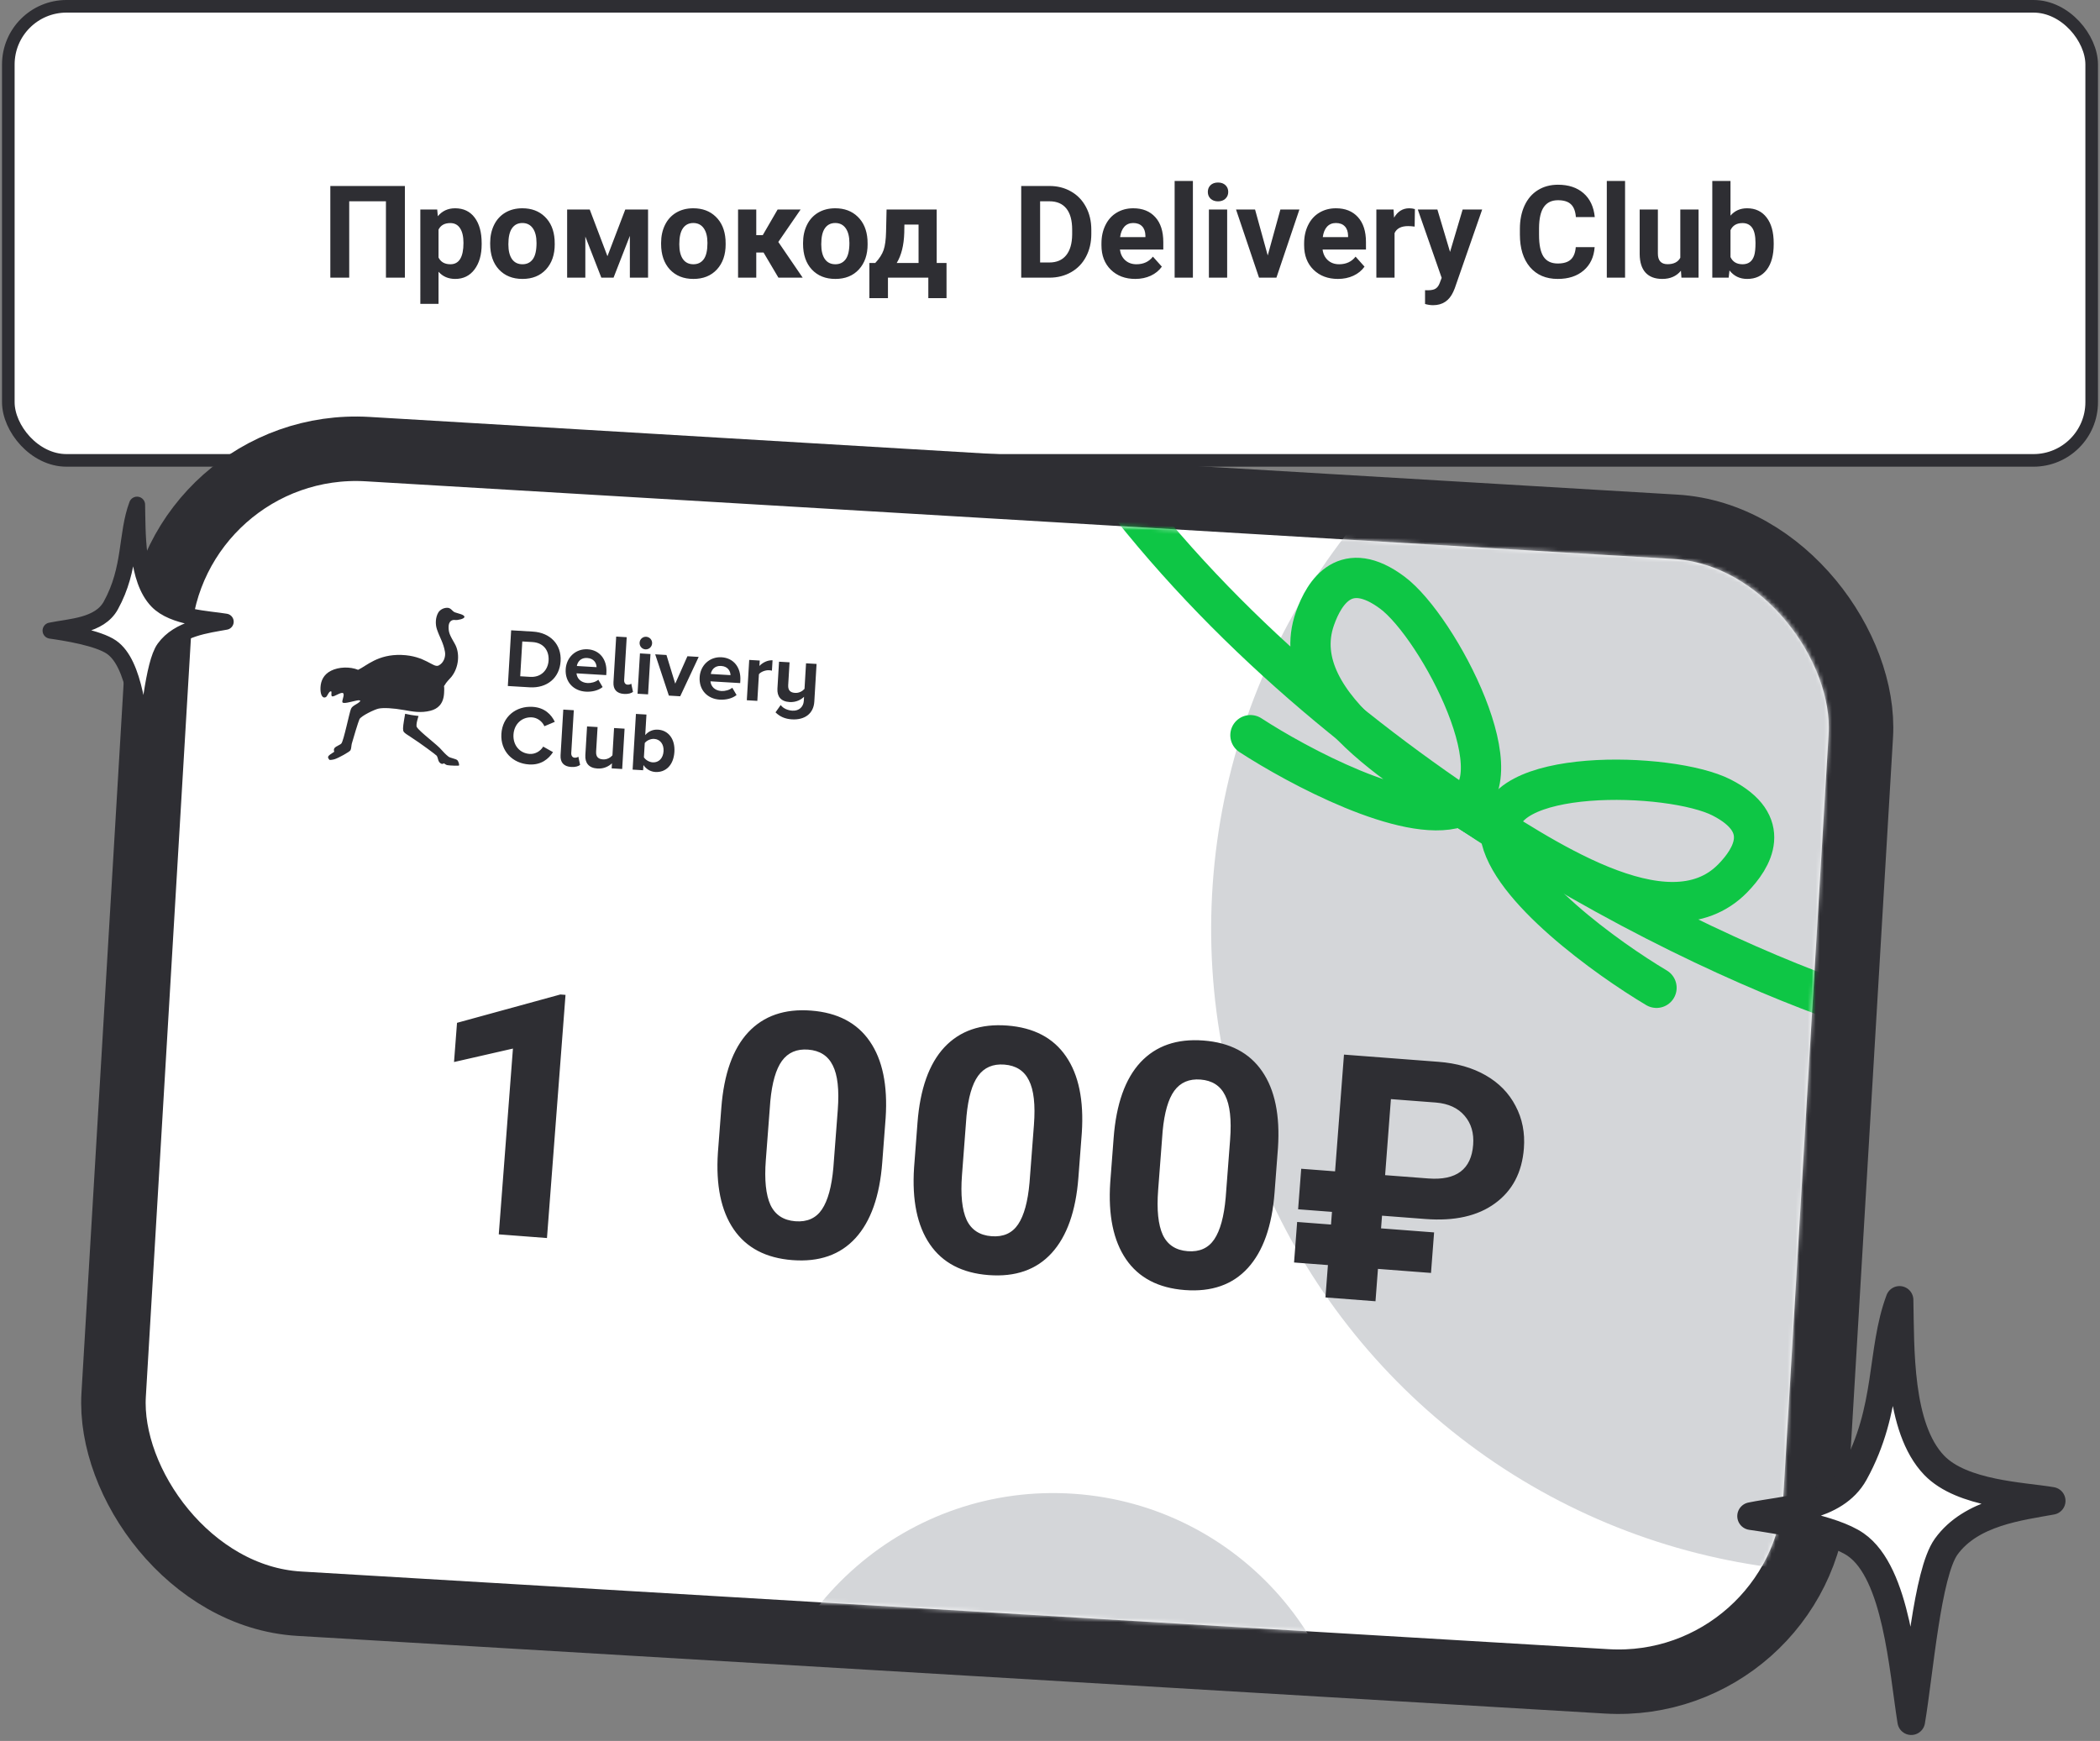 <svg width="521" height="432" viewBox="0 0 521 432" fill="none" xmlns="http://www.w3.org/2000/svg">
<rect x="0" y="0" width="521" height="432" fill="#808080" stroke="none"/>
<rect x="2.064" y="1.564" width="516.873" height="112.675" rx="14.437" fill="white" stroke="#2E2E33" stroke-width="3.127"/>
<path d="M100.453 68.901L95.75 68.901L95.749 49.948L86.64 49.948L86.641 68.901L81.953 68.901L81.952 46.151L100.452 46.151L100.453 68.901ZM119.5 60.604C119.5 63.208 118.906 65.297 117.719 66.87C116.542 68.432 114.948 69.213 112.938 69.213C111.229 69.213 109.849 68.62 108.797 67.432L108.797 75.401L104.282 75.401L104.281 51.995L108.468 51.995L108.625 53.651C109.718 52.338 111.145 51.682 112.906 51.682C114.989 51.682 116.609 52.453 117.765 53.995C118.922 55.536 119.5 57.661 119.5 60.37L119.5 60.604ZM114.984 60.276C114.984 58.703 114.703 57.489 114.14 56.635C113.588 55.781 112.781 55.354 111.718 55.354C110.302 55.354 109.328 55.896 108.797 56.979L108.797 63.901C109.349 65.016 110.333 65.573 111.75 65.573C113.906 65.573 114.984 63.807 114.984 60.276ZM121.609 60.291C121.609 58.614 121.932 57.12 122.578 55.807C123.224 54.495 124.151 53.479 125.359 52.76C126.578 52.041 127.989 51.682 129.593 51.682C131.875 51.682 133.734 52.38 135.171 53.776C136.619 55.172 137.427 57.068 137.594 59.463L137.625 60.62C137.625 63.213 136.901 65.297 135.453 66.87C134.005 68.432 132.063 69.213 129.625 69.213C127.188 69.213 125.24 68.432 123.781 66.87C122.333 65.307 121.609 63.182 121.609 60.495L121.609 60.291ZM126.125 60.62C126.125 62.224 126.427 63.453 127.031 64.307C127.635 65.151 128.5 65.573 129.625 65.573C130.719 65.573 131.573 65.156 132.187 64.323C132.802 63.479 133.109 62.135 133.109 60.291C133.109 58.719 132.802 57.5 132.187 56.635C131.573 55.771 130.708 55.338 129.593 55.338C128.489 55.338 127.635 55.771 127.031 56.635C126.427 57.489 126.125 58.818 126.125 60.62ZM150.703 63.573L155.125 51.995L160.781 51.995L160.781 68.901L156.266 68.901L156.265 58.526L152.219 68.901L149.188 68.901L145.219 58.698L145.219 68.901L140.703 68.901L140.703 51.995L146.312 51.995L150.703 63.573ZM164.015 60.291C164.015 58.614 164.338 57.12 164.984 55.807C165.63 54.495 166.557 53.479 167.765 52.76C168.984 52.041 170.395 51.682 172 51.682C174.281 51.682 176.14 52.38 177.578 53.776C179.026 55.172 179.833 57.068 180 59.463L180.031 60.62C180.031 63.213 179.307 65.297 177.859 66.87C176.412 68.432 174.469 69.213 172.031 69.213C169.594 69.213 167.646 68.432 166.188 66.87C164.74 65.307 164.016 63.182 164.015 60.495L164.015 60.291ZM168.531 60.62C168.531 62.224 168.833 63.453 169.437 64.307C170.042 65.151 170.906 65.573 172.031 65.573C173.125 65.573 173.979 65.156 174.594 64.323C175.208 63.479 175.516 62.135 175.515 60.291C175.515 58.719 175.208 57.5 174.593 56.635C173.979 55.771 173.114 55.338 172 55.338C170.895 55.338 170.041 55.771 169.437 56.635C168.833 57.489 168.531 58.818 168.531 60.62ZM189.437 62.666L187.625 62.666L187.625 68.901L183.11 68.901L183.109 51.995L187.625 51.995L187.625 58.354L189.234 58.354L192.921 51.995L198.625 51.995L193.094 60.041L199.141 68.901L193.125 68.901L189.437 62.666ZM199.234 60.291C199.234 58.614 199.557 57.12 200.203 55.807C200.849 54.495 201.776 53.479 202.984 52.76C204.203 52.041 205.614 51.682 207.218 51.682C209.5 51.682 211.359 52.38 212.796 53.776C214.244 55.172 215.052 57.068 215.219 59.463L215.25 60.62C215.25 63.213 214.526 65.297 213.078 66.87C211.63 68.432 209.688 69.213 207.25 69.213C204.813 69.213 202.865 68.432 201.406 66.87C199.958 65.307 199.234 63.182 199.234 60.495L199.234 60.291ZM203.75 60.62C203.75 62.224 204.052 63.453 204.656 64.307C205.26 65.151 206.125 65.573 207.25 65.573C208.344 65.573 209.198 65.156 209.812 64.323C210.427 63.479 210.734 62.135 210.734 60.291C210.734 58.719 210.427 57.5 209.812 56.635C209.198 55.771 208.333 55.338 207.218 55.338C206.114 55.338 205.26 55.771 204.656 56.635C204.052 57.489 203.75 58.818 203.75 60.62ZM217.141 65.26C218.161 64.177 218.854 63.104 219.219 62.041C219.583 60.979 219.786 59.474 219.828 57.526L219.953 51.995L232.39 51.995L232.391 65.26L234.828 65.26L234.828 73.979L230.313 73.979L230.313 68.901L220.297 68.901L220.297 73.979L215.688 73.979L215.688 65.26L217.141 65.26ZM222.469 65.26L227.891 65.26L227.89 55.729L224.375 55.729L224.343 57.76C224.25 60.864 223.625 63.364 222.469 65.26ZM253.36 68.901L253.359 46.151L260.359 46.151C262.359 46.151 264.145 46.604 265.718 47.51C267.301 48.406 268.536 49.687 269.421 51.354C270.307 53.01 270.75 54.896 270.75 57.01L270.75 58.057C270.75 60.172 270.312 62.052 269.437 63.698C268.573 65.344 267.349 66.62 265.766 67.526C264.182 68.432 262.396 68.891 260.406 68.901L253.36 68.901ZM258.046 49.948L258.047 65.135L260.313 65.135C262.146 65.135 263.547 64.536 264.516 63.338C265.484 62.141 265.979 60.427 266 58.198L266 56.995C266 54.682 265.52 52.932 264.562 51.745C263.604 50.547 262.203 49.948 260.359 49.948L258.046 49.948ZM281.656 69.213C279.177 69.213 277.156 68.453 275.594 66.932C274.042 65.411 273.266 63.385 273.265 60.854L273.265 60.416C273.265 58.719 273.593 57.203 274.25 55.87C274.906 54.526 275.833 53.495 277.031 52.776C278.239 52.047 279.614 51.682 281.156 51.682C283.468 51.682 285.286 52.411 286.609 53.87C287.942 55.328 288.609 57.396 288.609 60.073L288.609 61.916L277.844 61.916C277.99 63.021 278.427 63.906 279.156 64.573C279.896 65.239 280.828 65.573 281.953 65.573C283.693 65.573 285.052 64.942 286.031 63.682L288.25 66.166C287.573 67.125 286.656 67.875 285.5 68.416C284.344 68.948 283.063 69.213 281.656 69.213ZM281.14 55.338C280.244 55.338 279.515 55.641 278.953 56.245C278.401 56.849 278.047 57.713 277.89 58.838L284.172 58.838L284.172 58.479C284.151 57.479 283.88 56.708 283.359 56.166C282.838 55.614 282.099 55.338 281.14 55.338ZM295.953 68.901L291.422 68.901L291.421 44.901L295.952 44.901L295.953 68.901ZM304.453 68.901L299.922 68.901L299.921 51.995L304.453 51.995L304.453 68.901ZM299.656 47.62C299.656 46.943 299.88 46.385 300.327 45.948C300.786 45.51 301.406 45.291 302.187 45.291C302.958 45.291 303.572 45.51 304.031 45.948C304.489 46.385 304.718 46.943 304.718 47.62C304.718 48.307 304.484 48.87 304.015 49.307C303.557 49.745 302.947 49.963 302.187 49.963C301.427 49.963 300.812 49.745 300.343 49.307C299.885 48.87 299.656 48.307 299.656 47.62ZM314.516 63.385L317.656 51.995L322.375 51.995L316.672 68.901L312.36 68.901L306.656 51.995L311.375 51.995L314.516 63.385ZM331.938 69.213C329.458 69.213 327.438 68.453 325.875 66.932C324.323 65.411 323.547 63.385 323.547 60.854L323.547 60.416C323.547 58.719 323.875 57.203 324.531 55.87C325.187 54.526 326.114 53.495 327.312 52.776C328.52 52.047 329.895 51.682 331.437 51.682C333.75 51.682 335.567 52.411 336.89 53.87C338.224 55.328 338.89 57.396 338.89 60.073L338.891 61.916L328.125 61.916C328.271 63.021 328.708 63.906 329.437 64.573C330.177 65.239 331.109 65.573 332.234 65.573C333.974 65.573 335.333 64.942 336.312 63.682L338.531 66.166C337.854 67.125 336.938 67.875 335.781 68.416C334.625 68.948 333.344 69.213 331.938 69.213ZM331.422 55.338C330.526 55.338 329.797 55.641 329.234 56.245C328.682 56.849 328.328 57.713 328.172 58.838L334.453 58.838L334.453 58.479C334.432 57.479 334.161 56.708 333.64 56.166C333.119 55.614 332.38 55.338 331.422 55.338ZM350.968 56.229C350.354 56.146 349.812 56.104 349.343 56.104C347.635 56.104 346.515 56.682 345.984 57.838L345.985 68.901L341.469 68.901L341.468 51.995L345.734 51.995L345.859 54.01C346.765 52.458 348.02 51.682 349.625 51.682C350.125 51.682 350.593 51.75 351.031 51.885L350.968 56.229ZM359.75 62.51L362.875 51.995L367.718 51.995L360.922 71.526L360.547 72.416C359.537 74.625 357.87 75.729 355.547 75.729C354.891 75.729 354.224 75.63 353.547 75.432L353.547 72.01L354.235 72.026C355.089 72.026 355.724 71.896 356.141 71.635C356.568 71.375 356.901 70.942 357.141 70.338L357.672 68.948L351.75 51.995L356.609 51.995L359.75 62.51ZM395.625 61.323C395.448 63.771 394.542 65.698 392.906 67.104C391.281 68.51 389.136 69.213 386.469 69.213C383.552 69.213 381.255 68.234 379.578 66.276C377.911 64.307 377.078 61.609 377.078 58.182L377.078 56.791C377.078 54.604 377.463 52.677 378.234 51.01C379.005 49.344 380.104 48.068 381.531 47.182C382.968 46.286 384.635 45.838 386.531 45.838C389.156 45.838 391.27 46.541 392.874 47.948C394.479 49.354 395.406 51.328 395.656 53.87L390.968 53.87C390.854 52.401 390.442 51.338 389.734 50.682C389.036 50.016 387.968 49.682 386.531 49.682C384.968 49.682 383.796 50.245 383.015 51.37C382.244 52.484 381.849 54.219 381.828 56.573L381.828 58.291C381.828 60.75 382.198 62.547 382.937 63.682C383.687 64.817 384.865 65.385 386.469 65.385C387.917 65.385 388.995 65.057 389.703 64.401C390.422 63.734 390.833 62.708 390.937 61.323L395.625 61.323ZM403.172 68.901L398.641 68.901L398.64 44.901L403.171 44.901L403.172 68.901ZM417.031 67.182C415.917 68.536 414.375 69.213 412.406 69.213C410.594 69.213 409.208 68.692 408.25 67.651C407.302 66.609 406.818 65.083 406.797 63.073L406.796 51.995L411.312 51.995L411.312 62.916C411.312 64.677 412.115 65.557 413.719 65.557C415.25 65.557 416.302 65.026 416.875 63.963L416.875 51.995L421.406 51.995L421.406 68.901L417.156 68.901L417.031 67.182ZM440.047 60.604C440.047 63.312 439.469 65.427 438.313 66.948C437.156 68.458 435.542 69.213 433.469 69.213C431.636 69.213 430.172 68.51 429.078 67.104L428.875 68.901L424.813 68.901L424.812 44.901L429.327 44.901L429.328 53.51C430.369 52.291 431.739 51.682 433.437 51.682C435.5 51.682 437.114 52.443 438.281 53.963C439.458 55.474 440.047 57.604 440.047 60.354L440.047 60.604ZM435.531 60.276C435.531 58.568 435.26 57.323 434.718 56.541C434.177 55.75 433.369 55.354 432.297 55.354C430.859 55.354 429.869 55.943 429.328 57.12L429.328 63.791C429.88 64.979 430.88 65.573 432.328 65.573C433.786 65.573 434.745 64.854 435.203 63.416C435.422 62.729 435.531 61.682 435.531 60.276Z" fill="#2E2E33"/>
<rect x="42.312" y="108.54" width="423" height="287" rx="49" transform="rotate(3.4 42.312 108.54)" fill="white" stroke="#2E2E33" stroke-width="16"/>
<mask id="mask0" mask-type="alpha" maskUnits="userSpaceOnUse" x="36" y="119" width="418" height="291">
<rect x="49.823" y="117" width="407" height="271" rx="41" transform="rotate(3.4 49.823 117)" fill="#C4C4C4"/>
</mask>
<g mask="url(#mask0)">
<circle cx="460.249" cy="230.522" r="159.767" transform="rotate(4 460.249 230.522)" fill="#D4D6D9"/>
<circle cx="261.314" cy="445.04" r="74.546" transform="rotate(4 261.314 445.04)" fill="#D4D6D9"/>
<path d="M277.754 122.062C335.902 197.463 427.119 239.743 465.458 251.458" stroke="#0EC645" stroke-width="10" stroke-linecap="round" stroke-linejoin="round"/>
<path d="M410.967 245.109C398.874 237.919 374.194 220.221 372.215 206.942C369.741 190.343 414.423 191.379 427.163 197.915C439.903 204.45 434.835 212.885 429.865 217.962C413.49 234.688 380.9 211.508 364.636 201.389" stroke="#0EC645" stroke-width="10" stroke-linecap="round" stroke-linejoin="round"/>
<path d="M310.23 182.432C322.022 190.104 348.804 204.425 361.591 200.333C377.574 195.217 356.903 155.592 345.411 147.05C333.919 138.508 328.591 146.783 326.233 153.485C318.464 175.564 353.46 194.436 369.921 204.678" stroke="#0EC645" stroke-width="10" stroke-linecap="round" stroke-linejoin="round"/>
</g>
<path d="M39.015 149.14C33.794 143.717 34.155 132.199 34 125.24C31.221 132.691 32.595 141.01 27.483 150.259C24.666 155.356 17.438 155.479 12.559 156.479C16.142 156.981 24.328 158.278 27.667 160.595C33.603 164.715 34.47 178.47 35.693 186.103C36.88 179.06 37.985 164.713 40.739 160.892C44.33 155.908 51.393 155.118 55.979 154.273C51.841 153.569 43.035 153.315 39.015 149.14Z" fill="white" stroke="#2E2E33" stroke-width="4" stroke-linecap="round" stroke-linejoin="round"/>
<path d="M135.7 307.207L123.741 306.294L127.257 260.193L112.642 263.532L113.384 253.806L139.02 246.772L140.303 246.87L135.7 307.207ZM218.878 288.496C218.243 296.828 216.032 303.069 212.247 307.22C208.462 311.372 203.244 313.193 196.595 312.686C190.029 312.185 185.173 309.636 182.027 305.039C178.882 300.443 177.576 294.099 178.109 286.009L178.956 274.919C179.597 266.504 181.823 260.25 185.631 256.156C189.468 252.064 194.669 250.269 201.235 250.77C207.801 251.271 212.657 253.82 215.803 258.416C218.951 262.986 220.258 269.315 219.724 277.405L218.878 288.496ZM207.847 275.417C208.227 270.423 207.814 266.742 206.608 264.375C205.43 261.982 203.393 260.675 200.497 260.454C197.682 260.239 195.516 261.17 193.998 263.246C192.51 265.297 191.548 268.623 191.114 273.224L189.997 287.874C189.622 292.785 190.005 296.491 191.147 298.992C192.317 301.468 194.379 302.818 197.331 303.044C200.255 303.267 202.453 302.283 203.925 300.092C205.396 297.901 206.339 294.449 206.754 289.735L207.847 275.417ZM267.545 292.209C266.91 300.541 264.699 306.783 260.914 310.934C257.129 315.085 251.911 316.907 245.263 316.4C238.696 315.899 233.84 313.35 230.694 308.753C227.549 304.156 226.243 297.813 226.777 289.723L227.623 278.632C228.265 270.217 230.49 263.963 234.299 259.869C238.135 255.778 243.336 253.982 249.902 254.483C256.469 254.984 261.325 257.533 264.47 262.13C267.618 266.699 268.925 273.029 268.391 281.119L267.545 292.209ZM256.514 279.13C256.895 274.136 256.482 270.456 255.275 268.088C254.098 265.695 252.061 264.388 249.164 264.167C246.35 263.952 244.183 264.883 242.665 266.96C241.177 269.011 240.216 272.337 239.781 276.938L238.664 291.587C238.289 296.498 238.673 300.204 239.814 302.706C240.985 305.181 243.046 306.532 245.998 306.757C248.922 306.98 251.12 305.997 252.592 303.806C254.063 301.615 255.006 298.162 255.421 293.449L256.514 279.13ZM316.213 295.923C315.577 304.255 313.366 310.497 309.581 314.648C305.796 318.799 300.579 320.621 293.93 320.113C287.363 319.612 282.507 317.063 279.362 312.467C276.216 307.87 274.91 301.526 275.444 293.437L276.29 282.346C276.932 273.931 279.157 267.677 282.966 263.583C286.802 259.491 292.003 257.696 298.569 258.197C305.136 258.698 309.992 261.247 313.137 265.844C316.285 270.413 317.592 276.742 317.059 284.832L316.213 295.923ZM305.181 282.844C305.562 277.85 305.149 274.169 303.942 271.802C302.765 269.409 300.728 268.102 297.831 267.881C295.017 267.666 292.851 268.597 291.332 270.673C289.844 272.724 288.883 276.05 288.448 280.651L287.331 295.301C286.956 300.212 287.34 303.918 288.481 306.419C289.652 308.895 291.713 310.246 294.665 310.471C297.59 310.694 299.787 309.71 301.259 307.519C302.73 305.328 303.673 301.876 304.088 297.162L305.181 282.844ZM355.025 315.868L341.865 314.863L341.253 322.892L328.838 321.944L329.45 313.916L321.049 313.275L321.816 303.219L330.217 303.86L330.457 300.715L322.056 300.074L322.823 290.017L331.224 290.658L333.434 261.69L356.857 263.477C361.382 263.822 365.293 264.939 368.589 266.828C371.886 268.717 374.357 271.25 376.002 274.428C377.676 277.581 378.366 281.088 378.071 284.951C377.616 290.91 375.23 295.459 370.911 298.598C366.62 301.74 360.874 303.036 353.673 302.486L342.872 301.662L342.632 304.807L355.792 305.811L355.025 315.868ZM343.639 291.606L354.358 292.424C361.31 292.954 365.019 290.171 365.484 284.074C365.705 281.177 365 278.778 363.369 276.878C361.74 274.95 359.368 273.853 356.252 273.587L345.079 272.735L343.639 291.606Z" fill="#2E2E33"/>
<path fill-rule="evenodd" clip-rule="evenodd" d="M99.993 180.713C99.964 180.098 100.514 177.116 100.514 177.116C100.514 177.116 101.253 177.285 101.968 177.408C102.684 177.53 103.838 177.662 103.838 177.662C103.838 177.662 103.079 179.879 103.412 180.415C104.179 181.654 108.588 184.864 109.568 186.106C110.065 186.661 110.571 187.202 111.2 187.699C111.641 188.12 113.135 188.254 113.505 188.671C113.752 188.971 114.024 189.818 113.854 189.958C113.737 190.053 111.466 189.968 111.071 189.872C110.638 189.847 110.144 189.399 110.144 189.399C110.144 189.399 109.802 189.716 109.369 189.452C108.604 189.013 108.77 188.212 108.349 187.529C108.101 187.251 104.4 184.495 102.001 182.95C99.943 181.625 100.036 181.648 99.993 180.713ZM85.139 172.023C84.702 171.586 82.91 172.94 82.429 172.806C81.948 172.672 82.496 171.498 82.06 171.545C81.468 171.61 81.231 172.968 80.698 173.042C79.831 173.31 79.425 172.014 79.515 170.502C79.605 168.99 80.242 167.374 82.142 166.429C84.041 165.483 86.777 165.376 88.846 166.208C90.912 165.258 93.732 162.312 99.608 162.517C105.485 162.721 107.508 165.777 108.797 165.151C110.086 164.525 110.602 162.971 110.401 161.776C110.016 159.485 109.081 158.197 108.394 156.136C107.963 154.844 108.035 153.175 108.746 151.99C109.064 151.464 109.797 150.872 110.853 150.817C111.908 150.763 112.132 151.658 112.852 151.942C113.571 152.225 115.131 152.466 115.22 153.032C115.31 153.597 113.401 153.923 112.977 153.852C111.984 153.686 111.314 154.319 111.298 155.507C111.272 157.017 111.595 157.577 112.86 159.804C114.124 162.032 113.899 165.598 111.973 167.98C111.368 168.674 110.735 169.256 110.289 170.063C109.931 170.71 110.33 169.387 110.171 172.045C110.013 174.703 108.594 175.902 106.805 176.359C104.397 176.974 102.373 176.57 100.301 176.2C97.434 175.688 95.172 175.594 93.975 175.823C92.937 176.023 89.631 177.633 89.188 178.447C88.952 178.887 87.542 183.527 87.274 184.549C87.164 184.969 87.161 185.82 86.941 186.185C86.7 186.591 83.969 188.09 83.055 188.377C82.634 188.509 81.79 188.66 81.7 188.511C81.158 187.807 81.169 187.653 82.934 186.535C82.416 185.276 84.139 185.079 84.677 184.506C85.263 183.882 86.682 176.798 87.078 175.888C87.473 174.978 88.821 174.737 89.409 173.941C89.172 173.633 88.809 173.768 87.861 173.974C87.046 174.151 85.339 174.646 85.002 174.327C84.665 174.009 85.576 172.459 85.139 172.023Z" fill="#2E2E33"/>
<path fill-rule="evenodd" clip-rule="evenodd" d="M131.416 170.549L125.991 170.226L126.815 156.406L132.219 156.728C136.515 156.984 139.33 159.917 139.083 164.061C138.834 168.247 135.691 170.804 131.416 170.549ZM131.55 167.958C134.263 168.12 135.963 166.246 136.103 163.884C136.248 161.46 134.881 159.486 132.086 159.319L129.578 159.17L129.064 167.81L131.55 167.958ZM145.335 171.628C142.314 171.448 140.155 169.261 140.347 166.049C140.519 163.149 142.796 160.935 145.797 161.114C148.777 161.291 150.637 163.648 150.443 166.901L150.406 167.522L143.028 167.083C143.14 168.316 144.066 169.39 145.751 169.49C146.594 169.541 147.766 169.257 148.44 168.673L149.507 170.484C148.467 171.337 146.876 171.72 145.335 171.628ZM148.007 165.55C147.982 164.592 147.395 163.371 145.668 163.269C144.045 163.172 143.278 164.27 143.116 165.258L148.007 165.55ZM154.83 172.194C153.001 172.085 152.091 171.074 152.199 169.272L152.873 157.959L155.483 158.115L154.851 168.723C154.813 169.365 155.113 169.861 155.688 169.896C156.079 169.919 156.457 169.796 156.611 169.639L157.046 171.682C156.635 172.01 155.898 172.258 154.83 172.194ZM160.129 161.136C159.286 161.086 158.63 160.34 158.682 159.47C158.733 158.6 159.473 157.957 160.315 158.008C161.179 158.059 161.837 158.784 161.785 159.655C161.733 160.525 160.992 161.188 160.129 161.136ZM160.784 172.299L158.174 172.144L158.77 162.136L161.38 162.292L160.784 172.299ZM168.757 172.775L165.942 172.607L162.551 162.362L165.346 162.528L167.521 169.644L170.546 162.838L173.341 163.005L168.757 172.775ZM178.566 173.609C175.545 173.429 173.386 171.241 173.577 168.03C173.75 165.129 176.027 162.915 179.028 163.094C182.007 163.272 183.868 165.628 183.674 168.881L183.637 169.503L176.259 169.063C176.371 170.297 177.297 171.371 178.982 171.471C179.825 171.521 180.996 171.238 181.671 170.654L182.738 172.464C181.697 173.317 180.107 173.7 178.566 173.609ZM181.238 167.53C181.213 166.572 180.625 165.352 178.899 165.249C177.276 165.152 176.509 166.25 176.347 167.239L181.238 167.53ZM187.89 173.915L185.28 173.759L185.877 163.752L188.487 163.908L188.406 165.254C189.178 164.427 190.433 163.774 191.666 163.848L191.513 166.417C191.331 166.364 191.106 166.33 190.798 166.312C189.935 166.26 188.754 166.689 188.284 167.305L187.89 173.915ZM196.465 178.501C194.8 178.402 193.493 177.846 192.402 176.762L193.686 174.946C194.353 175.859 195.545 176.284 196.593 176.346C198.278 176.447 199.334 175.345 199.418 173.937L199.479 172.901C198.757 173.606 197.519 174.302 195.896 174.205C193.717 174.075 192.761 172.812 192.877 170.864L193.275 164.193L195.885 164.348L195.549 169.984C195.466 171.372 196.159 171.871 197.268 171.937C198.275 171.997 199.11 171.485 199.597 170.932L199.975 164.592L202.585 164.748L202.028 174.092C201.849 177.096 199.629 178.69 196.465 178.501ZM131.28 189.693C127.15 189.447 124.137 186.356 124.39 182.109C124.645 177.841 128.002 175.151 132.132 175.397C135.133 175.576 136.782 177.316 137.644 179.114L135.063 180.208C134.554 179.055 133.374 178.091 131.977 178.007C129.47 177.858 127.546 179.677 127.391 182.288C127.235 184.898 128.929 186.933 131.436 187.082C132.833 187.166 134.12 186.348 134.762 185.264L137.196 186.635C136.128 188.298 134.281 189.872 131.28 189.693ZM141.705 190.314C139.876 190.205 138.967 189.195 139.075 187.392L139.749 176.079L142.359 176.235L141.727 186.843C141.688 187.485 141.989 187.981 142.564 188.016C142.955 188.039 143.333 187.916 143.487 187.759L143.922 189.802C143.511 190.131 142.774 190.378 141.705 190.314ZM154.359 190.819L151.749 190.663L151.824 189.399C151.102 190.105 149.864 190.8 148.24 190.704C146.062 190.574 145.106 189.311 145.222 187.363L145.646 180.257L148.256 180.412L147.894 186.483C147.811 187.871 148.503 188.37 149.613 188.436C150.62 188.496 151.455 187.984 151.942 187.431L152.345 180.656L154.955 180.812L154.359 190.819ZM159.75 187.917C160.164 188.586 161.08 189.119 161.944 189.171C163.444 189.26 164.521 188.139 164.625 186.399C164.727 184.679 163.791 183.438 162.291 183.349C161.427 183.297 160.452 183.738 159.961 184.374L159.75 187.917ZM159.558 191.129L156.948 190.973L157.772 177.154L160.382 177.309L160.078 182.406C160.921 181.417 162.06 180.985 163.232 181.055C165.759 181.206 167.511 183.306 167.317 186.559C167.117 189.916 165.113 191.709 162.606 191.56C161.414 191.489 160.357 190.885 159.635 189.844L159.558 191.129Z" fill="#2E2E33"/>
<path d="M479.877 363.608C470.91 354.295 471.53 334.515 471.264 322.563C466.491 335.359 468.85 349.647 460.073 365.53C455.235 374.283 442.821 374.494 434.443 376.211C440.596 377.074 454.654 379.301 460.388 383.28C470.583 390.355 472.071 413.977 474.171 427.085C476.211 414.99 478.107 390.352 482.837 383.789C489.004 375.23 501.134 373.874 509.009 372.423C501.903 371.214 486.781 370.778 479.877 363.608Z" fill="white" stroke="#2E2E33" stroke-width="6.869" stroke-linecap="round" stroke-linejoin="round"/>
</svg>
